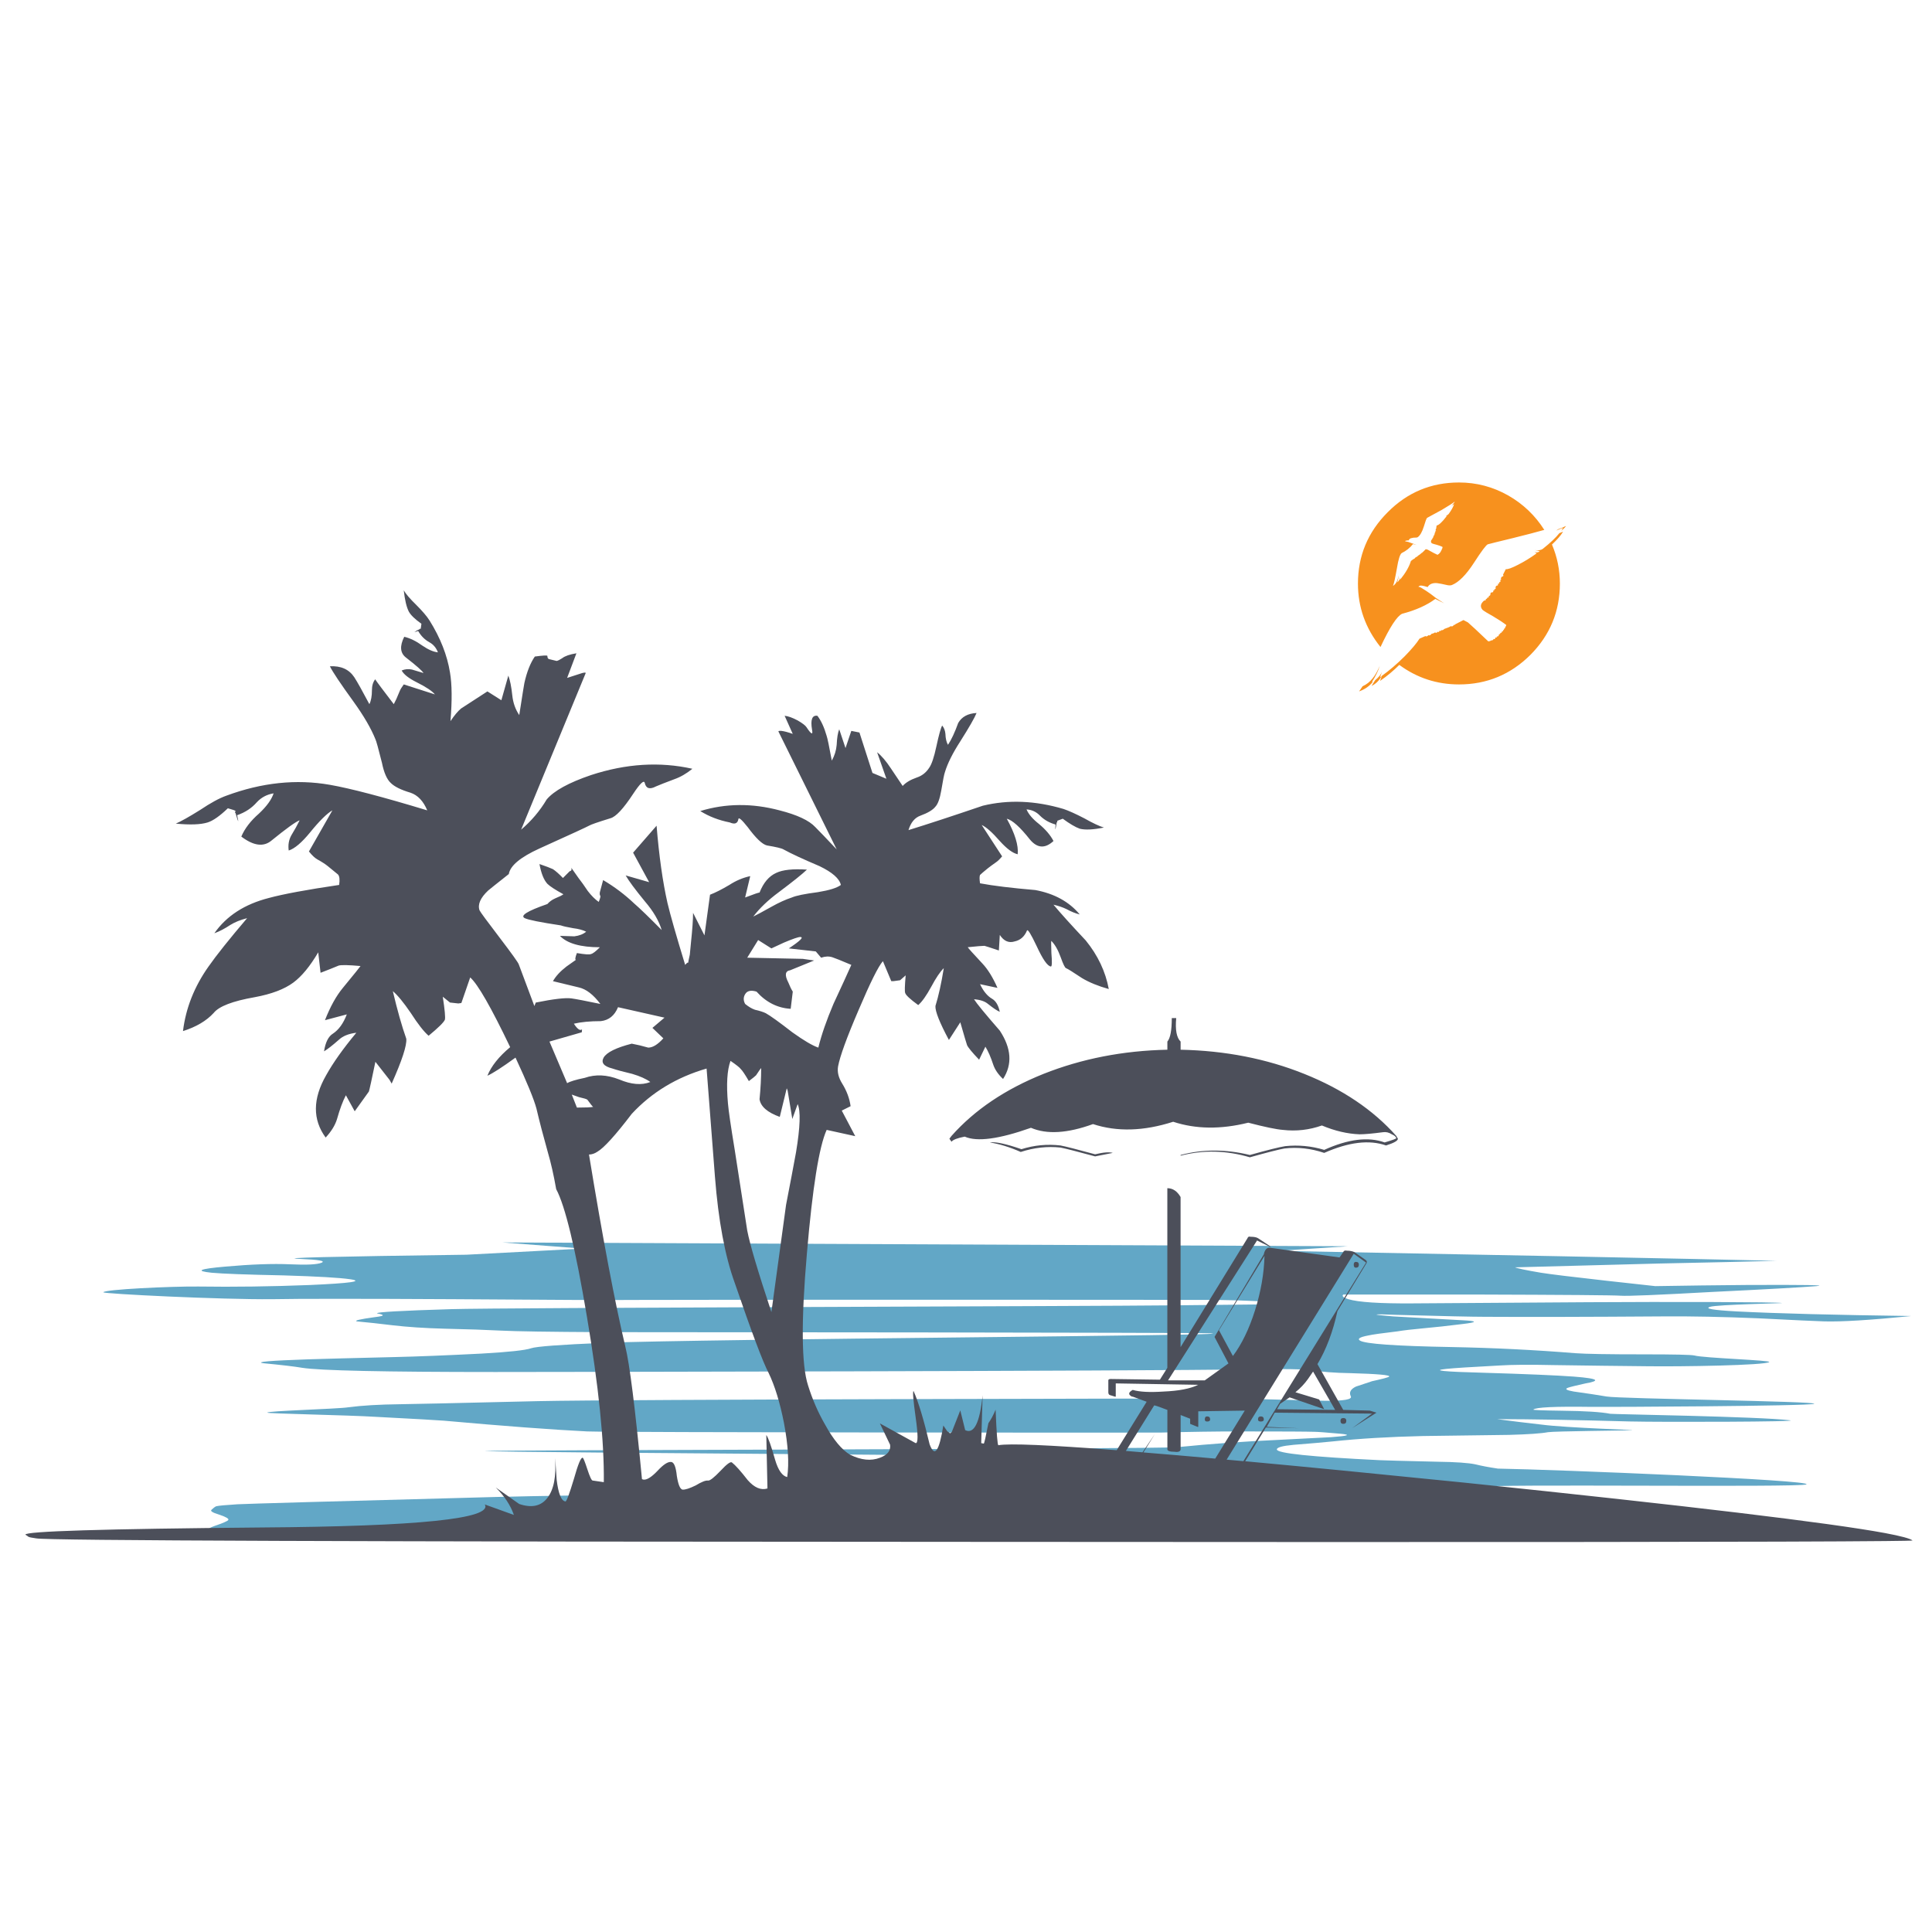 <?xml version="1.0" encoding="utf-8"?>
<!-- Generator: Adobe Illustrator 16.0.0, SVG Export Plug-In . SVG Version: 6.00 Build 0)  -->
<!DOCTYPE svg PUBLIC "-//W3C//DTD SVG 1.1//EN" "http://www.w3.org/Graphics/SVG/1.1/DTD/svg11.dtd">
<svg version="1.1" id="Layer_1" xmlns="http://www.w3.org/2000/svg" xmlns:xlink="http://www.w3.org/1999/xlink" x="0px" y="0px"
	 width="300px" height="300px" viewBox="0 0 300 300" enable-background="new 0 0 300 300" xml:space="preserve">
<g>
	<path fill-rule="evenodd" clip-rule="evenodd" fill="#62A7C6" d="M46.646,195.485c2.874,0.12,3.964,0.316,3.271,0.596
		c-0.692,0.279-2.321,0.358-4.887,0.239c-2.668-0.121-6.018,0-10.045,0.357c-4.055,0.354-4.759,0.675-2.117,0.953
		c1.668,0.156,5.4,0.296,11.199,0.413c5.286,0.16,8.724,0.36,10.313,0.598c2.131,0.316,0.04,0.615-6.272,0.895
		c-5.978,0.235-11.751,0.316-17.318,0.235c-4.337-0.042-14.688,0.459-14.739,0.896c-0.025,0.241,18.255,1.147,26.209,1.071
		c4.053-0.08,13.457-0.08,28.209,0c15.703,0.116,24.94,0.157,27.711,0.116c4.258-0.04,87.839-0.04,90.738,0l3.078,0.062
		c2.104,0.079,4.131,0.158,6.082,0.236c3.796,0.159,5.119,0.258,3.963,0.297c-0.436,0.042-6.965,0.12-19.588,0.242
		c-13.805,0.156-104.595,0.354-112.369,0.593c-7.824,0.237-11.672,0.457-11.545,0.653c0.437,0.082,0.719,0.16,0.846,0.239
		c0.206,0.12-0.205,0.238-1.231,0.356c-2.309,0.318-3.22,0.538-2.732,0.654c1.72,0.16,3.554,0.36,5.503,0.599
		c2.334,0.273,5.017,0.453,8.043,0.533c3.594,0.08,6.531,0.18,8.813,0.299c2.336,0.117,7.531,0.199,15.589,0.239
		c7.902,0,92.764,0.056,94.586,0.179c6.874,0.355-77.884,0.851-94.278,1.486c-6.646,0.278-10.38,0.556-11.201,0.835
		c-0.922,0.316-3.502,0.594-7.734,0.832c-5.439,0.278-9.918,0.455-13.433,0.536c-6.593,0.157-11.084,0.277-13.471,0.354
		c-5.875,0.201-8.21,0.398-7.004,0.598c2.899,0.279,4.926,0.515,6.081,0.716c2.72,0.434,12.713,0.654,29.981,0.654
		c8.519,0,100.757-0.138,116.716-0.415c5.492-0.083,8.802-0.041,9.931,0.115c1.592,0.28,3.656,0.437,6.196,0.478
		c4.207,0.12,6.195,0.299,5.966,0.537c-0.129,0.119-1.013,0.354-2.656,0.713c-1.591,0.519-2.424,0.795-2.501,0.833
		c-0.822,0.397-1.092,0.894-0.809,1.489c0.309,0.516-1.077,0.754-4.158,0.714c-9.159-0.237-14.238-0.356-15.239-0.356
		c-5.517,0-94.445,0.137-106.787,0.415c-13.343,0.317-20.489,0.479-21.437,0.479c-3.259,0.04-5.927,0.196-8.006,0.473
		c-1.796,0.279-12.735,0.556-12.609,0.836c0.077,0.157,12.454,0.377,16.919,0.653c6.03,0.317,9.531,0.515,10.507,0.595
		c9.288,0.833,16.704,1.389,22.245,1.668c3.746,0.158,86.774,0.217,89.084,0.177c4.541-0.117,8.596-0.177,12.162-0.177
		c6.722,0,10.621,0.021,11.699,0.06c0.462,0,1.796,0.099,4.003,0.298c1.744,0.158,1.269,0.338-1.426,0.534
		c-1.385,0.079-4.104,0.221-8.158,0.418c-5.311,0.239-10.546,0.615-15.702,1.131c-2.977,0.316-108.889,0.443-107.503,0.6
		c3.053,0.279,101.756,0.719,103.706,1.112c6.529,1.163,24.218,1.528,21.461,1.444c2.385,0.116,11.906,0.771,10.084,1.368
		c-1.026,0.317,0.006,0.929-4.771,1.428c-0.693,0.277-7.364,0.676-9.622,0.715c-0.771,0.039-93.844,0.398-119.218,1.071
		c-25.273,0.674-38.642,1.052-40.105,1.132c-1.845,0.118-2.924,0.218-3.232,0.297c-0.127,0-0.384,0.18-0.769,0.536
		c-0.283,0.196,0.102,0.457,1.154,0.773c1.078,0.359,1.552,0.637,1.425,0.833c-0.078,0.159-0.808,0.478-2.194,0.95
		c-1.002,0.359-1.128,0.64-0.385,0.836c0.667,0.199,3.413,0.355,8.236,0.479c6.774,0.195,11.2,0.336,13.277,0.415
		c2.849,0.159,6.543,0.336,11.085,0.533c4.157,0.198,7.582-0.573,6.505-0.653c-2.387-0.2-5.478-0.277-9.275-0.238
		c-1.899,0-3.81,0-5.734,0c-1.591-0.118-2.605-0.418-3.042-0.893c-0.59-0.676,143.889-4.884,143.889-4.884
		c2.821,0.042,6.031,0.042,9.621,0c7.159-0.037,12.688-0.235,16.588-0.593c3.798-0.357,5.901-0.713,6.312-1.072
		c0-0.517,49.217,0.111,50.166-0.403c1.205-0.676-38.92-2.303-47.895-2.454c-1.361-0.199-2.515-0.417-3.463-0.653
		c-1.079-0.239-3.081-0.378-6.005-0.417c-5.209-0.121-8.173-0.2-8.891-0.238c-10.648-0.518-15.973-1.072-15.973-1.667
		c0-0.318,0.861-0.555,2.578-0.715c2.516-0.198,4.555-0.378,6.121-0.534c4.104-0.437,8.774-0.715,14.009-0.835l13.354-0.177
		c2.976-0.08,4.991-0.219,6.042-0.419c1.001-0.159,12.058-0.255,12.955-0.297c1.565-0.042-9.863-0.336-14.07-0.895
		c-2.104-0.235-4.375-0.514-6.813-0.833c5.157,0,12.033,0.12,20.629,0.359c5.056,0.12,26.82,0.059,24.868-0.18
		c-4.795-0.593-27.575-0.931-27.909-1.012c-1.386-0.278-3.912-0.437-7.581-0.477c-3.028-0.04-4.477-0.102-4.35-0.179
		c0.385-0.358,3.349-0.496,8.891-0.417c2.207,0.041,33.987-0.117,34.707-0.476c0.796-0.397-30.152-0.774-32.205-1.129
		c-1.412-0.242-3.117-0.497-5.118-0.775c-1.155-0.198-1.45-0.397-0.886-0.597c0.333-0.117,1.22-0.336,2.655-0.655
		c1.129-0.196,1.643-0.379,1.54-0.535c-0.129-0.194-1.232-0.374-3.31-0.534c-2.67-0.198-7.339-0.397-14.01-0.597
		c-6.21-0.159-8.146-0.356-5.811-0.596c1.077-0.119,3.861-0.299,8.35-0.534c1.822-0.12,4.594-0.142,8.314-0.06
		c5.363,0.08,10.16,0.138,14.393,0.178c5.415,0.08,18.522-0.137,19.113-0.654c0.385-0.277-10.222-0.616-11.608-1.013
		c-0.461-0.119-3.115-0.178-7.967-0.178c-5.413,0-8.916-0.06-10.505-0.178c-6.389-0.516-12.792-0.835-19.205-0.955
		c-8.724-0.157-13.484-0.493-14.278-1.01c-0.411-0.279,0-0.536,1.23-0.774c0.691-0.157,2.232-0.376,4.618-0.656
		c0.95-0.157,2.298-0.316,4.042-0.475c1.77-0.157,3.771-0.377,6.003-0.656c2.437-0.278,2.425-0.478-0.038-0.595
		c-6.542-0.356-10.108-0.556-10.699-0.595c-1.924-0.156-2.771-0.259-2.54-0.298c0.18-0.038,1.219-0.02,3.116,0.06
		c7.262,0.199,11.817,0.3,13.663,0.3c6.672,0.039,15.883,0.02,27.635-0.062c4.284-0.039,9.262,0.062,14.933,0.299
		c5.414,0.275,8.787,0.436,10.123,0.474c2.642,0.081,7.157-0.198,13.546-0.832c-11.854-0.158-20.885-0.397-27.095-0.713
		c-3.693-0.198-5.08-0.437-4.156-0.717c1.13-0.356,11.596-0.555,11.184-0.594c-0.975-0.157-17.738-0.197-30.08-0.12
		c-6.646,0.04-15.742,0.1-27.288,0.182c-5.105,0.036-8.44-0.182-10.006-0.655c-0.77-0.239-1.026-0.479-0.77-0.719
		c6.799,0,13.674,0,20.628,0c13.959,0.043,21.438,0.102,22.438,0.183c1.077,0.079,5.876-0.12,14.395-0.595
		c8.21-0.397,13.547-0.698,16.01-0.894c1.821-0.16-1.81-0.22-10.892-0.178c-4.542,0.036-9.25,0.098-14.125,0.178l-7.581-0.836
		c-5.338-0.596-8.737-1.011-10.199-1.247c-2.336-0.396-3.67-0.676-4.003-0.836c7.339-0.199,14.856-0.396,22.554-0.596
		c7.8-0.157,13.816-0.297,18.05-0.416c-6.646-0.158-17.909-0.396-33.792-0.714c-14.367-0.277-28.878-0.555-43.528-0.833
		l10.778-0.714L77.99,192.926l12.454,0.954l-18.013,0.952C51.368,195.109,42.771,195.328,46.646,195.485z"/>
	<path fill-rule="evenodd" clip-rule="evenodd" fill="#F7911E" d="M211.039,107.359l0.541-0.794
		c0.626-0.289,1.144-0.697,1.552-1.227c0.385-0.458,0.758-1.107,1.118-1.949c-0.239,0.794-0.648,1.636-1.227,2.526l0.181-0.072
		C212.651,106.542,211.93,107.046,211.039,107.359z M241.963,82.172c0.602-0.216,0.999-0.385,1.191-0.505
		c-0.072,0.168-0.313,0.421-0.722,0.758l0.252-0.396c0.071-0.097-0.276,0.023-1.046,0.361
		C241.734,82.316,241.843,82.245,241.963,82.172z M242.143,82.786c0.434-0.192,0.613-0.253,0.542-0.18
		c-0.337,0.553-0.902,1.203-1.696,1.949c0.817,1.924,1.227,3.945,1.227,6.062c0,4.306-1.526,7.999-4.582,11.078
		c-3.079,3.055-6.771,4.583-11.077,4.583c-3.439,0-6.532-1.011-9.273-3.032c-0.915,0.915-1.913,1.745-2.996,2.49l0.289-0.793
		c1.179-0.842,2.37-1.865,3.572-3.067c1.059-1.083,1.816-1.985,2.273-2.707l0.902-0.397c0.169,0.096,0.324,0.048,0.469-0.144
		c0.072,0.048,0.168,0.048,0.289,0c0.096-0.072,0.168-0.144,0.216-0.217c0.193-0.024,0.374-0.096,0.541-0.216
		c0.049,0.048,0.109,0.072,0.181,0.072c0.098-0.024,0.156-0.084,0.181-0.18c0.145,0.12,0.253,0.072,0.325-0.145
		c0.097,0.048,0.168,0.048,0.216,0c0.024,0,0.049-0.036,0.072-0.109c0.121,0.073,0.277,0.012,0.469-0.18
		c0.459-0.145,0.794-0.289,1.012-0.433c0.048,0.048,0.119,0.06,0.217,0.036c0.119-0.048,0.191-0.12,0.216-0.216
		c0.121,0.024,0.203-0.012,0.252-0.108l1.263-0.649l0.687,0.361c0.457,0.385,1.504,1.359,3.139,2.923
		c0.096,0.047,0.277,0,0.542-0.145c0.12,0.048,0.228-0.024,0.323-0.216c0.17,0.096,0.254,0.024,0.254-0.216
		c0.216,0.048,0.288-0.012,0.216-0.18c0.072,0.048,0.157,0.036,0.252-0.037c0.074-0.096,0.109-0.192,0.109-0.288
		c0.145,0,0.217-0.073,0.217-0.217c0.191,0,0.265-0.072,0.216-0.217c0.169,0,0.229-0.06,0.181-0.181
		c0.121-0.024,0.18-0.107,0.18-0.252c0.121-0.023,0.169-0.084,0.145-0.18c0.12-0.168,0.182-0.301,0.182-0.397
		c-0.578-0.433-1.276-0.89-2.094-1.372c-0.794-0.433-1.323-0.757-1.587-0.974c-0.409-0.481-0.326-0.962,0.253-1.443
		c0.215,0,0.3-0.073,0.252-0.216c0.169-0.049,0.24-0.121,0.217-0.217c0.216-0.024,0.301-0.12,0.253-0.289
		c0.168,0,0.252-0.096,0.252-0.289c0-0.169,0.071-0.252,0.218-0.252c0.19,0,0.263-0.097,0.215-0.29c0.17,0,0.218-0.06,0.146-0.18
		c0.215-0.024,0.287-0.121,0.215-0.288c0-0.121,0.061-0.217,0.181-0.289c0.193,0,0.252-0.096,0.181-0.289
		c0.217-0.024,0.277-0.108,0.181-0.252c0.217,0.024,0.277-0.085,0.181-0.325c0.145-0.024,0.18-0.096,0.107-0.216
		c0-0.121,0.062-0.229,0.182-0.325c0.217-0.048,0.265-0.145,0.144-0.289l0.434-0.866c0.288,0.048,0.902-0.168,1.84-0.65
		c0.962-0.481,1.949-1.083,2.958-1.805l-0.324-0.18c0.024,0,0.12,0.012,0.289,0.036c0.168,0,0.325-0.048,0.47-0.144
		c0.046-0.046-0.188-0.119-0.705-0.217c0.527,0.089,0.942,0.017,1.247-0.216C240.713,84.313,241.567,83.508,242.143,82.786z
		 M218.399,83.94c-0.12,0-0.191,0.036-0.216,0.108l0.505,0.108l1.3,0.47l-0.577-0.145c-0.481,0.601-1.07,1.07-1.769,1.407
		c-0.265,0.216-0.506,0.987-0.721,2.31c-0.267,1.515-0.47,2.441-0.614,2.778c0.457-0.289,0.746-0.83,0.865-1.624
		c0,0.313-0.071,0.674-0.217,1.083c0.241-0.192,0.398-0.457,0.47-0.794l-0.035,0.397c0.865-1.059,1.431-2.033,1.695-2.923
		l0.325-0.253c0.071,0,0.12-0.036,0.145-0.108c0.024,0.024,0.059,0.012,0.106-0.036c0.05-0.024,0.073-0.06,0.073-0.108l0.181-0.108
		c0.072,0,0.107-0.036,0.107-0.108c0.073,0.048,0.108,0.024,0.108-0.073c0.072,0,0.108-0.024,0.108-0.071l0.181-0.109
		c0.193-0.144,0.3-0.241,0.324-0.289c0.025,0.024,0.05,0.024,0.073,0c0.049-0.048,0.072-0.084,0.072-0.108
		c0.024,0,0.06-0.024,0.108-0.072l0.396-0.397l0.289,0.072c0.769,0.433,1.274,0.697,1.515,0.793
		c0.023,0.024,0.085-0.012,0.181-0.107c0.072,0,0.108-0.036,0.108-0.109c0.096,0,0.119-0.036,0.071-0.108
		c0.097,0,0.121-0.036,0.072-0.108c0.073,0.048,0.108,0,0.108-0.144c0.072-0.024,0.084-0.06,0.036-0.108
		c0.12,0,0.145-0.037,0.072-0.108l0.037-0.072l0.072-0.108l0.034-0.108v-0.144c-0.264-0.12-0.564-0.229-0.902-0.325
		c-0.385-0.096-0.623-0.168-0.721-0.216c-0.192-0.12-0.217-0.313-0.072-0.578c0.098,0,0.122-0.036,0.072-0.108
		c0.05,0,0.073-0.036,0.073-0.108c0.072-0.048,0.096-0.084,0.072-0.108c0.048-0.024,0.071-0.072,0.071-0.145
		c-0.023-0.072-0.012-0.108,0.036-0.108c0.072-0.048,0.097-0.096,0.072-0.144l0.035-0.108c0.098,0,0.108-0.036,0.037-0.108
		l0.037-0.145c0.096,0,0.106-0.036,0.034-0.108c0.072-0.024,0.085-0.073,0.037-0.145c0.167,0,0.18-0.036,0.035-0.109l0.073-0.252
		c0.071-0.024,0.083-0.06,0.035-0.108l0.071-0.396c0.338-0.048,0.854-0.529,1.552-1.444h-0.143c0.024-0.024,0.119-0.072,0.289-0.144
		h-0.271c0.183-0.004,0.333-0.076,0.45-0.216c0.433-0.601,0.71-1.106,0.829-1.516l-0.433,0.288c0.076-0.052,0.172-0.161,0.289-0.324
		c0.144-0.169,0.228-0.289,0.252-0.361c-0.289,0.24-0.985,0.685-2.093,1.335c-1.203,0.649-1.936,1.046-2.2,1.191
		c-0.096,0.072-0.265,0.517-0.507,1.334c-0.263,0.843-0.575,1.396-0.938,1.66c-0.071,0.048-0.155,0.072-0.252,0.072
		c-0.313,0-0.541,0.024-0.687,0.072c-0.264,0.048-0.419,0.168-0.47,0.361C218.593,83.904,218.474,83.917,218.399,83.94z
		 M226.556,74.92c2.718,0,5.269,0.673,7.648,2.021c2.311,1.323,4.174,3.103,5.594,5.34c-1.179,0.337-2.839,0.77-4.979,1.299
		c-2.189,0.529-3.452,0.842-3.789,0.938c-0.264,0.097-0.985,1.059-2.165,2.887c-1.202,1.853-2.333,2.996-3.392,3.428
		c-0.168,0.072-0.397,0.084-0.685,0.037c-0.722-0.168-1.276-0.277-1.661-0.325c-0.697-0.049-1.178,0.156-1.442,0.613
		c-0.385-0.12-0.674-0.192-0.866-0.216c-0.313-0.048-0.506,0.024-0.578,0.216c0.048-0.072,0.218-0.024,0.505,0.145
		c0.146,0.096,0.373,0.24,0.687,0.433c0.385,0.241,0.913,0.626,1.587,1.155l1.228,0.793l-1.371-0.686
		c-1.324,0.987-3.044,1.756-5.16,2.31c-0.793,0.36-1.912,2.081-3.356,5.16c-2.332-2.911-3.5-6.194-3.5-9.851
		c0-4.307,1.539-7.999,4.619-11.078C218.532,76.459,222.225,74.92,226.556,74.92z M214.286,105.158l0.253-0.181
		c-0.36,0.673-0.865,1.179-1.516,1.516c-0.095,0.096,0.071-0.192,0.505-0.867c0.53-0.433,0.891-0.877,1.083-1.334L214.286,105.158z"
		/>
	<path fill-rule="evenodd" clip-rule="evenodd" fill="#4C4F5A" d="M36.573,125.942c0-0.072-0.397-0.216-1.191-0.433
		c-1.251,1.203-2.298,1.936-3.14,2.201c-1.082,0.337-2.73,0.397-4.943,0.181c0.794-0.337,2.057-1.046,3.789-2.129
		c1.612-1.083,2.959-1.816,4.042-2.201c5.508-2.044,10.873-2.611,16.093-1.696c3.175,0.554,8.215,1.876,15.119,3.969
		c-0.602-1.443-1.467-2.357-2.598-2.742c-1.467-0.433-2.49-0.938-3.067-1.515c-0.602-0.553-1.059-1.6-1.371-3.14
		c-0.554-2.213-0.89-3.428-1.01-3.645c-0.674-1.683-1.816-3.644-3.428-5.881c-1.973-2.719-3.188-4.535-3.645-5.449
		c1.708-0.096,2.971,0.469,3.789,1.696c0.481,0.746,1.263,2.141,2.345,4.186c0.265-0.53,0.397-1.251,0.397-2.166
		c0-0.698,0.168-1.263,0.505-1.695c0.192,0.312,1.155,1.6,2.887,3.861l0.397-0.794c0.097-0.217,0.265-0.614,0.505-1.191
		c0.096-0.265,0.313-0.626,0.649-1.083l4.835,1.552c-0.434-0.529-1.371-1.155-2.815-1.876c-1.25-0.625-2.032-1.239-2.345-1.84
		c0.529-0.216,1.058-0.266,1.587-0.145c0.337,0.097,0.938,0.277,1.804,0.541c-0.216-0.36-1.13-1.166-2.742-2.417
		c-0.89-0.698-0.974-1.769-0.252-3.212c0.914,0.216,1.853,0.674,2.814,1.372c0.914,0.625,1.72,0.974,2.417,1.046
		c-0.265-0.698-0.697-1.214-1.299-1.551c-0.746-0.41-1.335-0.999-1.769-1.768c-0.577,0.216-0.709,0.24-0.396,0.072
		c0.121-0.12,0.313-0.228,0.577-0.324c0.048-0.097,0.12-0.121,0.217-0.073l0.108-0.793c-0.986-0.698-1.636-1.323-1.949-1.877
		c-0.361-0.698-0.625-1.804-0.794-3.319c0.313,0.554,0.962,1.311,1.949,2.274c0.962,0.962,1.648,1.767,2.057,2.417
		c1.684,2.694,2.743,5.389,3.176,8.083c0.313,1.828,0.337,4.342,0.072,7.542c0.602-0.89,1.143-1.54,1.624-1.948l4.113-2.67
		l2.166,1.371l1.083-3.825c0.265,0.698,0.47,1.72,0.613,3.067c0.12,1.155,0.481,2.177,1.083,3.067
		c0.48-3.103,0.746-4.763,0.794-4.979c0.385-1.732,0.926-3.104,1.623-4.114c1.228-0.168,1.877-0.205,1.949-0.109
		c0,0.289,0.084,0.458,0.252,0.505c0.53,0.121,0.927,0.217,1.191,0.289c0.216-0.048,0.505-0.192,0.866-0.433
		c0.433-0.337,1.167-0.59,2.201-0.758l-1.443,3.825l2.345-0.758c0.192-0.048,0.349-0.072,0.469-0.072l0.073,0.072L80.92,128.83
		c1.588-1.348,2.911-2.911,3.969-4.691c1.131-1.348,3.428-2.61,6.892-3.789c5.437-1.78,10.681-2.105,15.733-0.974
		c-0.915,0.746-1.852,1.287-2.814,1.624c-1.347,0.504-2.298,0.878-2.851,1.118c-0.961,0.505-1.539,0.325-1.731-0.541
		c-0.121-0.505-0.722,0.06-1.804,1.696c-1.516,2.309-2.695,3.572-3.537,3.789c-1.949,0.601-3.055,0.986-3.32,1.155
		c-0.336,0.192-2.898,1.371-7.686,3.536c-2.959,1.348-4.547,2.67-4.763,3.969c-1.949,1.54-3.019,2.394-3.211,2.562
		c-1.203,1.131-1.648,2.153-1.336,3.067c0.121,0.265,1.155,1.672,3.104,4.223c1.924,2.525,2.923,3.92,2.995,4.186l2.418,6.459
		l0.216-0.542c2.743-0.554,4.583-0.771,5.521-0.649c0.698,0.096,2.201,0.385,4.511,0.865c-1.083-1.442-2.189-2.297-3.32-2.561
		c-2.526-0.602-3.874-0.928-4.042-0.976c0.433-0.77,1.13-1.527,2.093-2.272c0.866-0.625,1.359-0.975,1.479-1.046
		c-0.168,0-0.12-0.349,0.145-1.047c1.25,0.216,1.984,0.265,2.201,0.145c0.265-0.048,0.722-0.396,1.372-1.047
		c-3.007,0-5.076-0.589-6.207-1.768c1.131,0.048,1.876,0.072,2.237,0.072c0.77-0.096,1.383-0.336,1.84-0.721
		c-0.529-0.265-1.203-0.445-2.021-0.542c-0.962-0.168-1.6-0.313-1.912-0.434c-3.175-0.48-5.04-0.854-5.593-1.118
		c-0.794-0.385,0.373-1.119,3.5-2.201c0.313-0.361,0.71-0.65,1.191-0.867c0.649-0.264,1.082-0.481,1.298-0.649
		c-1.275-0.698-2.104-1.239-2.49-1.624c-0.553-0.602-0.962-1.624-1.227-3.067c0.986,0.337,1.684,0.601,2.093,0.793
		c0.433,0.289,0.95,0.746,1.552,1.372l1.046-1.047c0.265-0.048,0.349-0.229,0.252-0.541l1.119,1.588
		c0.433,0.553,0.914,1.226,1.443,2.021c0.553,0.722,1.119,1.287,1.696,1.695c0.216-0.529,0.3-0.842,0.252-0.938
		c-0.096-0.121-0.12-0.313-0.072-0.577l0.505-1.877c1.756,1.035,3.368,2.25,4.835,3.645c0.866,0.746,2.285,2.117,4.258,4.113
		c-0.433-1.443-1.299-2.923-2.598-4.438c-1.54-1.877-2.538-3.224-2.995-4.042l3.645,1.047l-2.49-4.583l3.644-4.186
		c0.385,4.715,0.951,8.72,1.696,12.016c0.433,1.828,1.347,5.027,2.742,9.598c0.266-0.313,0.422-0.421,0.47-0.325
		c0-0.096,0.084-0.517,0.252-1.263l0.18-1.876c0.217-2.045,0.325-3.584,0.325-4.619l1.769,3.5l0.866-6.315
		c0.818-0.313,1.816-0.817,2.995-1.515c1.035-0.674,2.117-1.131,3.248-1.372l-0.794,3.319c1.443-0.553,2.189-0.805,2.237-0.757
		c0.602-1.54,1.468-2.562,2.599-3.067c1.01-0.481,2.598-0.649,4.763-0.505c-0.697,0.673-2.153,1.84-4.366,3.5
		c-1.66,1.227-2.982,2.49-3.969,3.789c0.457-0.216,1.396-0.722,2.815-1.516c1.154-0.649,2.213-1.131,3.175-1.444
		c0.65-0.288,1.997-0.565,4.042-0.829c1.78-0.289,2.971-0.662,3.572-1.119c-0.216-0.986-1.323-1.961-3.32-2.923
		c-2.55-1.083-4.415-1.948-5.593-2.598c-0.265-0.168-1.119-0.373-2.562-0.613c-0.721-0.168-1.72-1.119-2.995-2.851
		c-0.938-1.179-1.419-1.588-1.444-1.227c-0.12,0.673-0.565,0.842-1.335,0.505c-1.707-0.336-3.235-0.926-4.583-1.768
		c3.945-1.203,8.047-1.239,12.305-0.108c2.743,0.697,4.595,1.564,5.557,2.599c0.602,0.601,1.708,1.755,3.32,3.463l-9.057-18.331
		c0.048-0.048,0.108-0.072,0.18-0.072c0.024,0,0.12,0,0.288,0c0.434,0.048,1.023,0.205,1.769,0.469l-1.263-2.814
		c0.529,0.047,1.202,0.289,2.021,0.721c0.746,0.433,1.203,0.782,1.371,1.047c0.746,1.13,1.034,1.263,0.866,0.397
		c-0.265-1.564,0.012-2.286,0.83-2.165c0.577,0.745,1.059,1.792,1.443,3.139c0.121,0.337,0.385,1.612,0.794,3.825
		c0.433-0.77,0.685-1.588,0.758-2.454c0.048-1.083,0.18-1.889,0.396-2.417l0.974,2.922l0.902-2.67l1.263,0.252l2.021,6.278
		l2.165,0.902l-1.443-4.114c0.674,0.529,1.383,1.359,2.128,2.49c0.409,0.601,1.023,1.516,1.841,2.742
		c0.48-0.528,1.203-0.961,2.165-1.299c0.818-0.264,1.467-0.77,1.948-1.515c0.385-0.529,0.758-1.636,1.119-3.32
		c0.385-1.78,0.685-2.863,0.902-3.248c0.288,0.337,0.457,0.771,0.504,1.3c0.024,0.722,0.157,1.287,0.398,1.696
		c0.528-0.793,1.059-1.925,1.587-3.392c0.554-0.962,1.504-1.479,2.851-1.551c-0.313,0.77-1.155,2.237-2.526,4.402
		c-1.179,1.828-1.973,3.416-2.381,4.763c-0.12,0.313-0.313,1.275-0.578,2.886c-0.216,1.251-0.517,2.082-0.902,2.49
		c-0.386,0.505-1.167,0.975-2.345,1.408c-0.867,0.313-1.479,1.058-1.84,2.237c2.958-0.915,6.808-2.177,11.547-3.789
		c3.969-0.962,8.142-0.794,12.521,0.505c0.794,0.265,1.865,0.746,3.211,1.443c1.371,0.77,2.394,1.25,3.066,1.443
		c-1.658,0.337-2.91,0.397-3.752,0.181c-0.674-0.24-1.552-0.758-2.634-1.551l-0.865,0.324c0.048,0.12,0.023,0.204-0.073,0.252
		c-0.216,1.299-0.277,1.408-0.18,0.325c-0.963-0.265-1.77-0.722-2.418-1.371c-0.577-0.602-1.274-0.926-2.093-0.975
		c0.313,0.746,0.962,1.503,1.948,2.273c1.034,0.867,1.78,1.744,2.237,2.635c-1.299,1.203-2.513,1.13-3.645-0.216
		c-1.54-1.949-2.742-3.031-3.608-3.248c1.275,2.309,1.84,4.149,1.696,5.521c-0.77-0.168-1.696-0.854-2.779-2.057
		c-1.179-1.348-2.115-2.177-2.814-2.49l3.176,4.872c-0.386,0.457-0.71,0.77-0.974,0.938c-0.482,0.337-0.891,0.638-1.228,0.902
		c-0.649,0.529-1.059,0.878-1.228,1.046c-0.096,0.216-0.096,0.65,0,1.299c2.045,0.385,4.908,0.733,8.589,1.047
		c2.958,0.553,5.256,1.816,6.892,3.789c-0.674-0.168-1.359-0.446-2.057-0.83c-0.602-0.289-1.275-0.518-2.021-0.685
		c1.082,1.299,2.754,3.15,5.015,5.557c1.878,2.309,3.067,4.823,3.573,7.541c-1.637-0.456-3.019-1.021-4.15-1.695
		c-1.37-0.914-2.201-1.431-2.489-1.552c-0.168-0.048-0.444-0.613-0.829-1.695c-0.408-1.131-0.892-1.973-1.443-2.526
		c-0.049-0.049-0.049,0.577,0,1.876c0.119,1.396,0.096,2.093-0.072,2.093c-0.529-0.049-1.275-1.118-2.237-3.212
		c-0.866-1.828-1.359-2.622-1.479-2.381c-0.385,0.938-1.023,1.503-1.912,1.696c-0.915,0.289-1.686-0.048-2.311-1.01l-0.144,2.417
		c-1.444-0.48-2.189-0.722-2.238-0.722c-0.336,0-1.202,0.072-2.597,0.216c0.096,0.168,0.854,1.011,2.272,2.526
		c0.842,0.89,1.624,2.153,2.345,3.789l-2.706-0.577c0.506,1.082,1.132,1.841,1.877,2.273c0.578,0.337,0.975,1.01,1.19,2.021
		c-0.409-0.168-1.022-0.577-1.84-1.228c-0.48-0.408-1.202-0.649-2.165-0.722c0.408,0.65,1.743,2.273,4.005,4.872
		c1.805,2.742,1.973,5.244,0.506,7.506c-0.746-0.697-1.251-1.433-1.516-2.201c-0.385-1.179-0.794-2.118-1.227-2.814l-0.975,2.021
		c-1.083-1.131-1.708-1.889-1.876-2.273c-0.072-0.191-0.422-1.371-1.046-3.536l-1.768,2.742c-1.444-2.694-2.141-4.45-2.093-5.268
		c0.481-1.54,0.914-3.501,1.299-5.883c-0.553,0.529-1.202,1.492-1.949,2.887c-0.746,1.372-1.418,2.321-2.021,2.851
		c-1.251-0.914-1.924-1.538-2.021-1.875c-0.097-0.194-0.073-1.107,0.072-2.743l-0.866,0.759l-1.046,0.143h-0.325l-1.299-3.103
		c-0.698,0.771-1.96,3.308-3.789,7.614c-1.829,4.258-2.887,7.169-3.176,8.732c-0.145,0.867,0.072,1.756,0.649,2.671
		c0.698,1.13,1.131,2.297,1.299,3.5l-1.372,0.686l2.093,3.97l-4.438-0.976c-1.179,2.599-2.201,8.985-3.067,19.161
		c-0.914,10.536-0.853,17.381,0.181,20.531c0.674,2.165,1.552,4.187,2.634,6.063c1.299,2.358,2.598,3.921,3.897,4.69
		c1.708,0.844,3.247,0.998,4.619,0.47c1.179-0.433,1.708-1.106,1.588-2.021l-1.588-3.318l5.557,3.066
		c0.385,0.048,0.385-1.274,0-3.969c-0.385-2.742-0.493-4.113-0.325-4.113c0.746,1.658,1.576,4.415,2.49,8.262
		c0.77,2.094,1.479,1.119,2.129-2.922l0.613,0.902c0.168,0.096,0.313,0.205,0.433,0.325c0.048-0.072,0.132-0.133,0.253-0.181
		l1.335-3.392l0.757,3.067c1.372,0.672,2.274-1.132,2.707-5.413l-0.216,7.433l0.396,0.072c0.072,0,0.313-1.06,0.722-3.175
		c0.385-0.53,0.758-1.228,1.119-2.093c0.144,3.681,0.287,5.521,0.433,5.521c1.68-0.304,7.802-0.044,18.366,0.774l4.655-7.524
		l-2.165-0.793h-0.108c-0.625-0.313-0.59-0.661,0.108-1.046c1.059,0.313,2.659,0.396,4.799,0.252
		c2.357-0.096,4.148-0.445,5.377-1.046l-12.811-0.217v2.057h-0.107l-0.83-0.253c-0.145-0.071-0.216-0.217-0.216-0.433v-1.841
		c0-0.144,0.119-0.215,0.36-0.215l7.649,0.107l1.154-1.84v-27.894c0.842,0,1.528,0.457,2.057,1.372v23.309l10.393-16.922
		c0.072-0.218,0.228-0.29,0.47-0.218c0.528,0,0.913,0.073,1.154,0.218l1.912,1.262v0.109l-2.056-1.011l-13.82,21.722h5.7
		l3.681-2.634l-2.164-4.113l7.649-12.811c0.143-0.697,0.444-1.045,0.901-1.045l10.862,1.515l0.576-0.83
		c0.072-0.217,0.266-0.289,0.578-0.217c0.456,0,0.841,0.073,1.154,0.217l1.805,1.264c0.169,0.167,0.169,0.36,0,0.577l-4.439,7.324
		c-0.697,3.199-1.732,5.942-3.103,8.228l4.005,7.108l4.114,0.108l1.047,0.325l-3.79,2.417l3.104-2.273l-15.121-0.144l-1.226,2.2
		l5.016,0.217l-5.161-0.107l-3.21,5.232c9.56,0.884,20.892,1.991,33.991,3.318c34.831,3.608,56.612,6.22,65.348,7.83
		c2.503,0.471,3.935,0.855,4.294,1.156c-0.143,0.035-1.575,0.064-4.294,0.09c-13.776,0.145-60.613,0.187-140.512,0.125
		c-96.031-0.023-144.877-0.203-146.537-0.54c-0.697-0.096-1.107-0.181-1.227-0.253c-0.048-0.048-0.205-0.156-0.469-0.324
		c-0.169-0.53,12.052-0.902,36.661-1.119c24.369-0.168,35.928-1.358,34.677-3.571l4.511,1.624c-0.529-1.517-1.467-2.938-2.814-4.259
		l3.645,2.561c1.924,0.649,3.379,0.337,4.366-0.937c1.01-1.3,1.408-3.367,1.191-6.206c0.048,0.265,0.132,1.384,0.252,3.354
		c0.264,2.188,0.722,3.32,1.371,3.393c0.169,0,0.602-1.154,1.299-3.465c0.649-2.309,1.107-3.415,1.371-3.319
		c0.096,0,0.337,0.59,0.722,1.768c0.385,1.18,0.662,1.769,0.83,1.769l1.732,0.253c0.072-6.352-0.806-14.938-2.634-25.764
		c-1.78-10.562-3.368-17.14-4.763-19.739c-0.385-2.189-0.818-4.102-1.299-5.736c-0.697-2.479-1.287-4.739-1.768-6.783
		c-0.385-1.444-1.467-4.078-3.248-7.903c-2.093,1.517-3.548,2.454-4.367,2.814c0.602-1.492,1.78-2.97,3.537-4.438
		c-2.959-6.183-5.027-9.791-6.206-10.826l-1.372,3.97l-0.469,0.072l-1.298-0.145l-1.119-0.902c0.313,2.045,0.42,3.236,0.325,3.572
		c-0.169,0.409-1.01,1.239-2.526,2.489c-0.746-0.648-1.66-1.815-2.742-3.499c-1.13-1.66-2.069-2.802-2.814-3.429
		c0.698,2.959,1.395,5.425,2.093,7.397c0.096,1.034-0.661,3.356-2.273,6.965l-0.325-0.578l-2.201-2.813
		c-0.578,2.79-0.914,4.329-1.011,4.617c-0.529,0.747-1.263,1.769-2.201,3.068l-1.371-2.489c-0.481,0.913-0.939,2.141-1.372,3.68
		c-0.289,0.963-0.878,1.924-1.769,2.887c-2.044-2.791-2.021-6.014,0.073-9.671c1.083-1.948,2.646-4.149,4.69-6.603
		c-1.203,0.145-2.117,0.517-2.743,1.118c-0.985,0.866-1.744,1.455-2.272,1.769c0.216-1.396,0.673-2.31,1.371-2.742
		c0.914-0.603,1.636-1.6,2.165-2.996l-3.392,0.902c0.818-2.094,1.744-3.765,2.779-5.016c1.78-2.165,2.694-3.295,2.742-3.393
		c-1.828-0.167-2.958-0.191-3.392-0.072c-0.745,0.314-1.683,0.687-2.814,1.12l-0.361-3.176c-1.274,2.165-2.562,3.728-3.86,4.691
		c-1.395,1.034-3.392,1.791-5.99,2.272c-3.44,0.602-5.569,1.42-6.387,2.454c-1.131,1.228-2.719,2.164-4.763,2.814
		c0.433-3.561,1.756-6.904,3.969-10.031c1.227-1.756,3.224-4.258,5.99-7.506c-1.035,0.265-1.901,0.614-2.598,1.046
		c-0.866,0.578-1.696,1.011-2.49,1.299c1.876-2.694,4.703-4.522,8.48-5.484c2.213-0.601,5.845-1.275,10.897-2.021
		c0.12-0.818,0.061-1.36-0.181-1.624c-0.457-0.385-0.986-0.818-1.587-1.3c-0.385-0.312-0.926-0.661-1.624-1.046
		c-0.385-0.217-0.818-0.625-1.299-1.227l3.645-6.388c-0.866,0.505-2.021,1.648-3.464,3.428c-1.299,1.588-2.406,2.525-3.32,2.814
		c-0.12-0.866,0.012-1.647,0.397-2.345c0.529-0.866,0.962-1.648,1.299-2.346c-0.602,0.216-2.057,1.263-4.366,3.139
		c-1.228,1.035-2.791,0.83-4.691-0.613c0.529-1.25,1.443-2.441,2.742-3.573c1.203-1.13,1.961-2.177,2.273-3.139
		c-1.035,0.168-1.9,0.625-2.598,1.371c-0.794,0.915-1.816,1.588-3.067,2.021c0.289,1.323,0.204,1.214-0.252-0.325
		C36.477,126.219,36.477,126.111,36.573,125.942z M127.504,148.711l-0.83-0.974l-4.186-0.47c1.78-1.179,2.37-1.769,1.768-1.769
		c-0.313,0-1.155,0.29-2.526,0.867l-1.948,0.902l-2.058-1.299l-1.695,2.742l8.624,0.18l1.768,0.253l-3.716,1.516
		c-0.794,0.119-0.89,0.757-0.289,1.913c0.24,0.601,0.469,1.069,0.686,1.406l-0.325,2.671c-2.045-0.121-3.813-1.011-5.305-2.671
		c-0.866-0.264-1.455-0.132-1.768,0.397c-0.289,0.48-0.289,0.986,0,1.515c0.53,0.433,1.035,0.734,1.516,0.902
		c0.745,0.169,1.311,0.349,1.696,0.542c0.697,0.385,2.068,1.371,4.113,2.959c1.78,1.275,3.127,2.068,4.042,2.381
		c0.48-1.973,1.263-4.233,2.346-6.784c1.298-2.79,2.226-4.811,2.778-6.062c-1.587-0.673-2.573-1.07-2.958-1.19
		C128.708,148.471,128.13,148.495,127.504,148.711z M116.283,167.871c-0.602-1.034-1.023-1.658-1.263-1.875
		c-0.145-0.216-0.673-0.637-1.588-1.264c-0.528,1.444-0.661,3.645-0.396,6.604c0.096,1.13,0.444,3.523,1.046,7.179
		c1.299,8.301,1.949,12.486,1.949,12.559c0.409,2.141,1.66,6.362,3.753,12.666l2.273-16.636c0.649-3.343,1.166-6.073,1.552-8.19
		c0.649-3.922,0.733-6.411,0.252-7.47l-0.83,2.31l-0.721-4.366c0-0.048-0.048-0.181-0.145-0.397l-1.083,4.438
		c-1.925-0.696-2.971-1.611-3.14-2.742c0.169-1.708,0.253-3.318,0.253-4.836c-0.073,0.049-0.337,0.422-0.794,1.119
		C117.233,167.139,116.86,167.438,116.283,167.871z M98.097,172.96c-2.55,3.344-4.331,5.304-5.341,5.882
		c-0.433,0.289-0.866,0.433-1.299,0.433c2.141,13.039,4.018,22.962,5.63,29.771c0.673,2.669,1.539,9.549,2.598,20.639l0.252,0.072
		c0.529,0.049,1.251-0.408,2.165-1.37c0.914-0.987,1.624-1.443,2.129-1.372c0.434,0.048,0.722,0.77,0.866,2.166
		c0.216,1.371,0.517,2.08,0.902,2.128c0.41,0.024,1.083-0.191,2.021-0.65c0.915-0.552,1.552-0.805,1.913-0.757
		c0.29,0.049,0.938-0.456,1.949-1.515c0.962-1.035,1.551-1.468,1.768-1.3c0.553,0.433,1.371,1.348,2.454,2.743
		c1.034,1.178,2.057,1.61,3.066,1.298l-0.18-8.299c0.289,0.36,0.747,1.647,1.372,3.86c0.481,1.612,1.106,2.502,1.876,2.671
		c0.313-2.165,0.145-4.967-0.505-8.407c-0.625-3.176-1.419-5.761-2.381-7.759c-0.89-1.684-2.646-6.352-5.268-14.001
		c-1.515-4.184-2.538-9.67-3.067-16.453c-0.867-11.114-1.299-16.72-1.299-16.815C105.073,167.271,101.199,169.616,98.097,172.96z
		 M103.003,161.233l-1.696-1.624l1.876-1.588l-7.217-1.624c-0.529,1.299-1.419,2.021-2.67,2.165c-1.66,0-3.055,0.133-4.186,0.397
		c0.529,0.817,0.938,1.118,1.227,0.901c0.048-0.048,0.048,0.096,0,0.434l-5.016,1.442l2.743,6.46
		c0.433-0.265,1.347-0.542,2.742-0.829c1.66-0.579,3.44-0.494,5.341,0.251c1.876,0.794,3.488,0.927,4.835,0.397
		c-0.649-0.481-1.588-0.902-2.814-1.264c-1.419-0.336-2.442-0.612-3.067-0.829c-1.348-0.337-1.804-0.902-1.372-1.696
		c0.481-0.818,1.937-1.539,4.367-2.165c0.794,0.145,1.647,0.349,2.562,0.613C101.355,162.676,102.138,162.195,103.003,161.233z
		 M147.423,176.821l0.325-0.434c3.585-4.041,8.348-7.253,14.289-9.635c5.941-2.357,12.353-3.608,19.232-3.752v-1.264
		c0.457-0.528,0.686-1.743,0.686-3.644h0.687c-0.17,1.828,0.06,3.042,0.685,3.644v1.264c6.928,0.144,13.327,1.395,19.196,3.752
		c5.943,2.382,10.706,5.594,14.29,9.635l0.252,0.434c0,0.313-0.612,0.66-1.839,1.047c-2.599-0.915-5.798-0.53-9.6,1.154
		c-2.069-0.697-4.126-0.926-6.17-0.687c-0.842,0.146-2.634,0.602-5.377,1.371c-3.656-1.082-7.24-1.167-10.753-0.252v-0.108
		c3.417-0.914,7.001-0.914,10.753,0c2.743-0.77,4.571-1.227,5.484-1.371c2.046-0.216,4.067-0.024,6.063,0.577
		c3.729-1.685,6.856-2.069,9.382-1.154c1.3-0.385,1.9-0.613,1.805-0.687c-0.072-0.216-0.3-0.408-0.686-0.576
		c-0.458-0.289-0.914-0.397-1.371-0.326c-1.661,0.217-2.875,0.326-3.646,0.326c-1.899-0.072-3.847-0.529-5.845-1.371
		c-1.972,0.697-3.993,0.925-6.063,0.685c-0.985-0.071-2.778-0.444-5.375-1.118c-4.26,1.06-8.144,1.011-11.656-0.145
		c-4.57,1.468-8.721,1.588-12.449,0.361c-3.969,1.442-7.18,1.636-9.634,0.577c-4.956,1.756-8.385,2.213-10.284,1.371
		c-1.13,0.216-1.816,0.48-2.057,0.794L147.423,176.821z M89.581,171.985c1.299,0,2.141-0.036,2.525-0.107
		c-0.096-0.048-0.396-0.422-0.902-1.119c-0.12-0.097-0.553-0.229-1.299-0.397l-1.119-0.396L89.581,171.985z M158.609,178.444
		c1.997-0.626,4.018-0.817,6.062-0.576c0.77,0.144,2.563,0.6,5.377,1.37c1.299-0.313,2.214-0.385,2.741-0.216l-2.741,0.541
		c-2.742-0.746-4.534-1.203-5.377-1.371c-2.044-0.217-4.102,0.011-6.17,0.685c-1.685-0.746-3.284-1.238-4.799-1.479
		C154.543,177.254,156.18,177.603,158.609,178.444z M210.535,196.847c-0.218,0-0.326-0.155-0.326-0.469
		c0-0.287,0.108-0.433,0.326-0.433c0.313,0,0.468,0.146,0.468,0.433C211.003,196.691,210.848,196.847,210.535,196.847z
		 M210.209,194.683l-19.738,31.971c0.851,0.075,1.717,0.152,2.599,0.233l19.053-30.833L210.209,194.683z M194.873,203.487
		c0.915-2.911,1.408-5.738,1.479-8.479l-7.072,11.547l2.165,4.004C192.816,208.73,193.96,206.374,194.873,203.487z M187.079,220.41
		c0-0.313,0.12-0.47,0.361-0.47c0.313,0,0.469,0.157,0.469,0.47c0,0.217-0.155,0.324-0.469,0.324
		C187.199,220.734,187.079,220.627,187.079,220.41z M186.069,221.564h-0.109l-1.154-0.47v-0.793l-1.479-0.577v5.377
		c-0.072,0.313-0.42,0.421-1.045,0.324c-0.603,0-0.939-0.107-1.012-0.324v-6.171c-1.371-0.528-2.057-0.758-2.057-0.686l-4.385,7.055
		c0.834,0.066,1.694,0.138,2.581,0.216l1.913-2.832l-1.77,2.851c3.346,0.27,7.063,0.587,11.15,0.957l4.583-7.452l-7.217,0.108
		V221.564z M195.775,219.94c0.313,0,0.47,0.157,0.47,0.47c0,0.217-0.157,0.324-0.47,0.324c-0.289,0-0.433-0.107-0.433-0.324
		C195.343,220.098,195.486,219.94,195.775,219.94z M201.152,216.188l3.681,1.118l0.793,1.517l-5.376-1.841l-1.479,1.011l-0.469,0.83
		l9.021,0.107l-3.428-5.954l-0.794,1.156C202.571,214.878,201.922,215.563,201.152,216.188z M208.585,221.095
		c-0.288,0-0.433-0.155-0.433-0.468c0-0.288,0.145-0.434,0.433-0.434c0.313,0,0.469,0.146,0.469,0.434
		C209.054,220.939,208.898,221.095,208.585,221.095z"/>
</g>
</svg>
